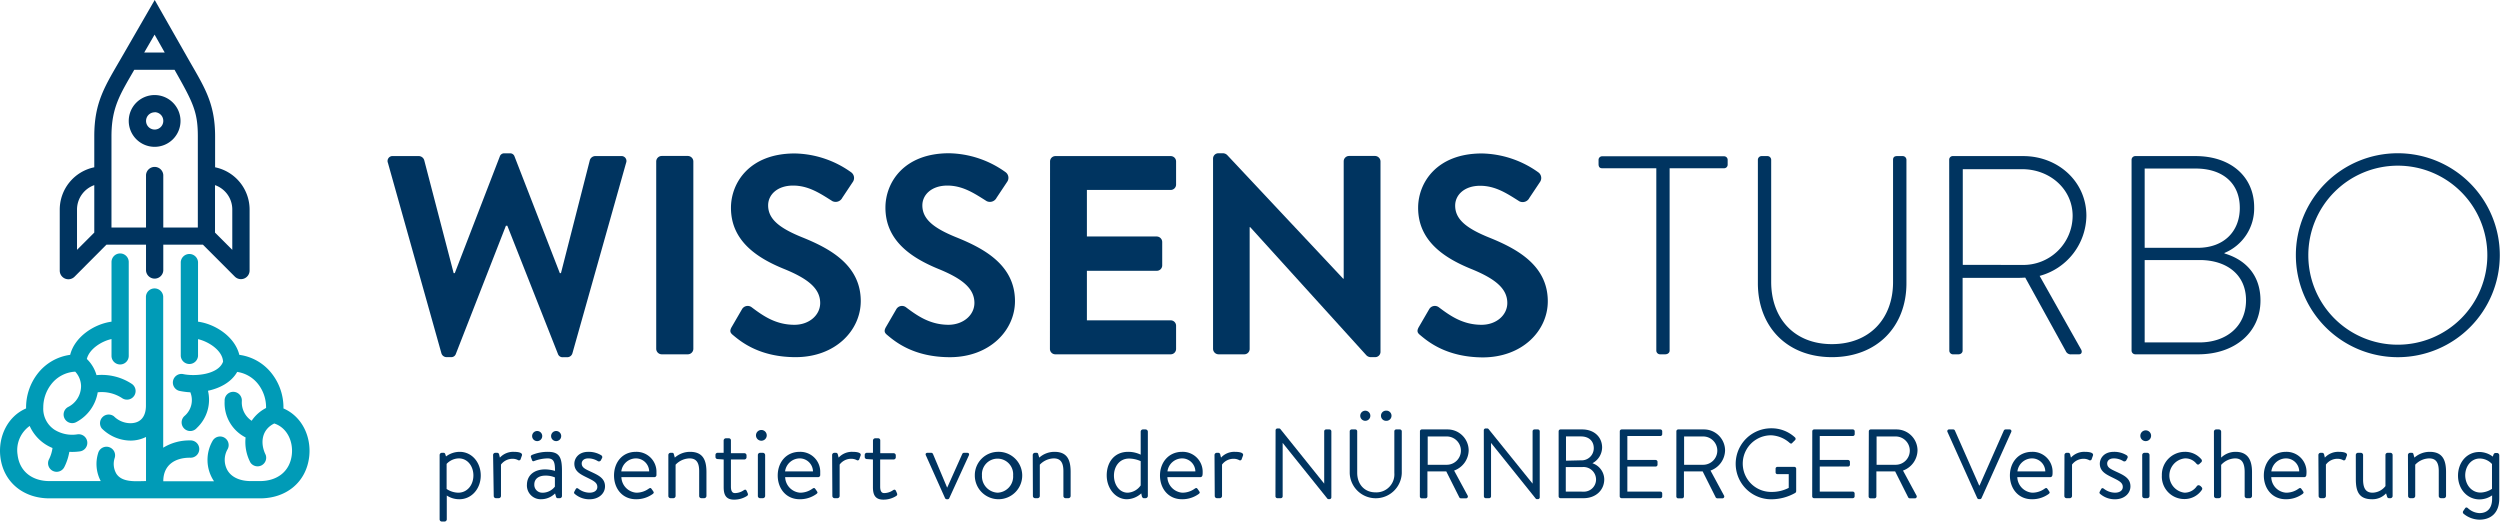 <svg id="Ebene_1" data-name="Ebene 1" xmlns="http://www.w3.org/2000/svg" viewBox="0 0 618.09 128.95"><defs><style>.cls-1,.cls-3{fill:#003460;}.cls-2{fill:#009bb7;}.cls-2,.cls-3{fill-rule:evenodd;}</style></defs><path class="cls-1" d="M97,40.38a1.22,1.22,0,0,1,1.26-1.68h6.45a1.44,1.44,0,0,1,1.26,1l7.28,27.94h.28l11.13-28.85a1.13,1.13,0,0,1,1.19-.77h1.26a1.13,1.13,0,0,1,1.19.77l11.2,28.85h.28l7.14-27.94a1.44,1.44,0,0,1,1.26-1h6.44a1.22,1.22,0,0,1,1.26,1.68L142.62,87.43a1.34,1.34,0,0,1-1.26,1h-1.12a1.19,1.19,0,0,1-1.19-.77L126.52,55.92h-.35L113.78,87.64a1.19,1.19,0,0,1-1.19.77h-1.12a1.34,1.34,0,0,1-1.26-1Z" transform="translate(-1.09 -0.11)"/><path class="cls-1" d="M163.33,40a1.38,1.38,0,0,1,1.34-1.33h6.51A1.38,1.38,0,0,1,172.51,40V86.38a1.38,1.38,0,0,1-1.33,1.33h-6.51a1.38,1.38,0,0,1-1.34-1.33Z" transform="translate(-1.09 -0.11)"/><path class="cls-1" d="M182.37,83c-.7-.56-1-1-.35-2.1l2.52-4.34a1.62,1.62,0,0,1,2.38-.49c2.87,2.17,6,4.34,10.58,4.34,3.64,0,6.37-2.38,6.37-5.39,0-3.57-3-6-8.89-8.4-6.59-2.67-13.17-6.87-13.17-15.13,0-6.23,4.62-13.44,15.76-13.44a24.64,24.64,0,0,1,14,4.69A1.73,1.73,0,0,1,212,45l-2.66,4a1.84,1.84,0,0,1-2.45.84c-3-1.89-5.88-3.85-9.73-3.85S191,48.22,191,50.88c0,3.29,2.6,5.53,8.27,7.84,6.79,2.73,14.63,6.8,14.63,15.83,0,7.21-6.23,13.86-16.1,13.86C189,88.41,184.4,84.7,182.37,83Z" transform="translate(-1.09 -0.11)"/><path class="cls-1" d="M220.52,83c-.7-.56-1-1-.35-2.1l2.52-4.34a1.62,1.62,0,0,1,2.38-.49c2.87,2.17,6,4.34,10.58,4.34C239.29,80.36,242,78,242,75c0-3.57-3-6-8.9-8.4C226.54,63.9,220,59.7,220,51.44,220,45.21,224.58,38,235.72,38a24.64,24.64,0,0,1,14,4.69,1.73,1.73,0,0,1,.42,2.31l-2.66,4a1.84,1.84,0,0,1-2.45.84c-3-1.89-5.88-3.85-9.73-3.85s-6.17,2.24-6.17,4.9c0,3.29,2.6,5.53,8.27,7.84,6.79,2.73,14.63,6.8,14.63,15.83,0,7.21-6.23,13.86-16.1,13.86C227.1,88.41,222.55,84.7,220.52,83Z" transform="translate(-1.09 -0.11)"/><path class="cls-1" d="M260.7,40A1.33,1.33,0,0,1,262,38.7h28.5A1.33,1.33,0,0,1,291.86,40v5.74a1.33,1.33,0,0,1-1.33,1.33H269.81V58.58H287.1a1.38,1.38,0,0,1,1.33,1.33v5.82a1.33,1.33,0,0,1-1.33,1.33H269.81V79.31h20.72a1.33,1.33,0,0,1,1.33,1.33v5.74a1.33,1.33,0,0,1-1.33,1.33H262a1.33,1.33,0,0,1-1.33-1.33Z" transform="translate(-1.09 -0.11)"/><path class="cls-1" d="M301,39.26A1.32,1.32,0,0,1,302.35,38h1a1.54,1.54,0,0,1,1.19.49L333.16,69h.14V40a1.33,1.33,0,0,1,1.33-1.33h6.44A1.38,1.38,0,0,1,342.4,40V87.15a1.32,1.32,0,0,1-1.33,1.26h-1a1.54,1.54,0,0,1-1.19-.49L310.19,56.27h-.14V86.38a1.33,1.33,0,0,1-1.33,1.33h-6.37A1.38,1.38,0,0,1,301,86.38Z" transform="translate(-1.09 -0.11)"/><path class="cls-1" d="M352.26,83c-.7-.56-1-1-.35-2.1l2.52-4.34a1.62,1.62,0,0,1,2.38-.49c2.87,2.17,6,4.34,10.57,4.34,3.64,0,6.37-2.38,6.37-5.39,0-3.57-3-6-8.89-8.4-6.58-2.67-13.16-6.87-13.16-15.13,0-6.23,4.62-13.44,15.75-13.44a24.72,24.72,0,0,1,14,4.69,1.73,1.73,0,0,1,.42,2.31l-2.67,4a1.84,1.84,0,0,1-2.45.84c-3-1.89-5.88-3.85-9.73-3.85s-6.16,2.24-6.16,4.9c0,3.29,2.59,5.53,8.26,7.84,6.79,2.73,14.64,6.8,14.64,15.83,0,7.21-6.23,13.86-16.11,13.86C358.84,88.41,354.29,84.7,352.26,83Z" transform="translate(-1.09 -0.11)"/><path class="cls-1" d="M410.59,41.71H397.22c-.7,0-.91-.42-.91-1.05v-1a.88.88,0,0,1,.91-.91h30.1a.88.88,0,0,1,.91.91V40.8a.88.88,0,0,1-.91.91H413.88V86.8c0,.49-.42.91-1.12.91H411.5a.93.93,0,0,1-.91-.91Z" transform="translate(-1.09 -0.11)"/><path class="cls-1" d="M435.7,39.61a.93.93,0,0,1,.91-.91h1.47a.93.93,0,0,1,.91.91V69.79c0,9,5.67,15.4,15,15.4s15.13-6.3,15.13-15.33V39.61c0-.56.28-.91,1-.91h1.4a.93.93,0,0,1,.91.91V70.14c0,10.71-7.28,18.27-18.42,18.27S435.7,80.85,435.7,70.14Z" transform="translate(-1.09 -0.11)"/><path class="cls-1" d="M483,39.61a.88.88,0,0,1,.91-.91H501.3c8.54,0,15.62,6.23,15.62,14.77a15.59,15.59,0,0,1-11.56,14.85l10.22,18.13c.36.56.21,1.26-.49,1.26h-1.82a1.36,1.36,0,0,1-1.47-.84l-10-18.13c-.91.07-1.68.07-2.59.07H486.32v18c0,.49-.42.91-1.12.91h-1.26a.93.93,0,0,1-.91-.91Zm18.13,26a12.18,12.18,0,0,0,12.39-12.12c0-6.65-5.67-11.55-12.46-11.55h-14.7V65.59Z" transform="translate(-1.09 -0.11)"/><path class="cls-1" d="M551.07,62.78c4.83,1.41,8.89,5,8.89,11.63,0,7.84-6.3,13.3-15.4,13.3H529a.93.93,0,0,1-.91-.91V39.61a.93.93,0,0,1,.91-.91h14.91c8.61,0,14.49,5,14.49,12.67a11.9,11.9,0,0,1-7.35,11.28Zm-6.65-1.4c6.58,0,10.43-4.13,10.43-9.87,0-6.09-4.2-9.73-10.92-9.73h-12.6v19.6Zm.42,23.39c6.79,0,11.55-4.06,11.55-10.43s-4.83-9.94-11.48-9.94H531.33V84.77Z" transform="translate(-1.09 -0.11)"/><path class="cls-1" d="M593.91,38a25.21,25.21,0,1,1-25.2,25.27A25.17,25.17,0,0,1,593.91,38Zm0,47.33a22.13,22.13,0,1,0-22.12-22.06A22.08,22.08,0,0,0,593.91,85.33Z" transform="translate(-1.09 -0.11)"/><path class="cls-1" d="M111.55,128.52a.55.55,0,0,1-.53.53h-.7a.54.54,0,0,1-.54-.53V112.59a.56.56,0,0,1,.54-.53h.41c.26,0,.34.07.46.36l.17.54a5.66,5.66,0,0,1,3.37-1.14c3.06,0,5.22,2.64,5.22,5.85s-2.21,5.87-5.29,5.87a5.61,5.61,0,0,1-3.11-.92Zm2.84-6.6c2.16,0,3.74-1.82,3.74-4.28,0-2.18-1.36-4.2-3.62-4.2a4.25,4.25,0,0,0-3,1.36V121A5.31,5.31,0,0,0,114.39,121.92Z" transform="translate(-1.09 -0.11)"/><path class="cls-1" d="M123,112.59a.55.55,0,0,1,.53-.53H124a.49.49,0,0,1,.49.39l.19.8a4.48,4.48,0,0,1,3.45-1.43c.85,0,2.23.12,2,.9l-.31.87a.43.43,0,0,1-.66.27,2.8,2.8,0,0,0-1.21-.32,3.56,3.56,0,0,0-3,1.43v7.77a.56.56,0,0,1-.53.54h-.73a.54.54,0,0,1-.53-.54Z" transform="translate(-1.09 -0.11)"/><path class="cls-1" d="M135.9,116.16a9.58,9.58,0,0,1,2.41.37c0-2.07-.24-3.09-1.85-3.09a10,10,0,0,0-3.32.66c-.29.12-.44,0-.54-.29l-.24-.66c-.1-.34.07-.48.34-.6a10.17,10.17,0,0,1,3.86-.73c2.87,0,3.47,1.41,3.47,4.71v6.21a.54.54,0,0,1-.53.54H139c-.29,0-.39-.17-.46-.42l-.22-.75a4.92,4.92,0,0,1-3.47,1.43,3.4,3.4,0,0,1-3.48-3.66C131.41,117.74,133,116.16,135.9,116.16Zm-3.25-8.23a1.25,1.25,0,1,1,1.24,1.24A1.25,1.25,0,0,1,132.65,107.93Zm2.55,14a3.89,3.89,0,0,0,3.08-1.51v-2.28a5.78,5.78,0,0,0-2.38-.44c-1.55,0-2.71.75-2.71,2.19A1.94,1.94,0,0,0,135.2,121.92Zm2.14-14a1.25,1.25,0,1,1,1.24,1.24A1.25,1.25,0,0,1,137.34,107.93Z" transform="translate(-1.09 -0.11)"/><path class="cls-1" d="M143.14,122.18a.39.39,0,0,1-.07-.48l.34-.63c.14-.27.34-.37.65-.15a4.59,4.59,0,0,0,2.79,1c1.15,0,1.92-.54,1.92-1.41,0-1.07-.87-1.51-2.5-2.31s-3.18-1.53-3.18-3.45c0-1.16.88-2.93,3.47-2.93a5.91,5.91,0,0,1,3.21.87.53.53,0,0,1,.12.75l-.24.47a.55.55,0,0,1-.78.19,4.44,4.44,0,0,0-2.31-.66c-1.24,0-1.65.71-1.65,1.24,0,1,.78,1.36,2.14,2,1.94.9,3.62,1.63,3.62,3.67,0,1.77-1.53,3.2-3.82,3.2A5.48,5.48,0,0,1,143.14,122.18Z" transform="translate(-1.09 -0.11)"/><path class="cls-1" d="M158.31,111.82a4.93,4.93,0,0,1,5.08,5.1c0,.19,0,.48,0,.68a.53.53,0,0,1-.51.48h-8.16a4,4,0,0,0,3.67,3.84,5.14,5.14,0,0,0,3-.93c.39-.26.56-.36.85.08l.29.41c.22.34.32.46-.09.78a6.93,6.93,0,0,1-4.11,1.28c-3.4,0-5.43-2.67-5.43-5.87S154.91,111.82,158.31,111.82Zm3.28,4.83a3.29,3.29,0,0,0-3.28-3.21,3.66,3.66,0,0,0-3.61,3.21Z" transform="translate(-1.09 -0.11)"/><path class="cls-1" d="M166.33,112.59a.55.55,0,0,1,.53-.53h.39a.39.39,0,0,1,.44.34l.24.85a5.65,5.65,0,0,1,3.76-1.43c3.25,0,4.06,2.11,4.06,5v5.92a.57.57,0,0,1-.54.54h-.73a.54.54,0,0,1-.53-.54v-6.16c0-2.14-.73-3.14-2.38-3.14a4.92,4.92,0,0,0-3.45,1.56v7.74a.56.56,0,0,1-.53.54h-.73a.54.54,0,0,1-.53-.54Z" transform="translate(-1.09 -0.11)"/><path class="cls-1" d="M178.54,113.61a.53.53,0,0,1-.56-.53v-.49a.52.52,0,0,1,.56-.53H180V109a.57.57,0,0,1,.53-.53l.76,0a.5.5,0,0,1,.51.53v3.16h3.3a.53.53,0,0,1,.56.53v.49a.55.55,0,0,1-.56.53h-3.3v6.7c0,1.17.36,1.61,1,1.61a3.92,3.92,0,0,0,2.21-.73c.44-.27.58,0,.7.22l.22.51c.15.36.1.53-.19.73a5.92,5.92,0,0,1-3.16.89c-2.13,0-2.57-1.36-2.57-3.1v-6.83Z" transform="translate(-1.09 -0.11)"/><path class="cls-1" d="M188,107.86a1.33,1.33,0,1,1,2.65,0,1.33,1.33,0,0,1-2.65,0Zm.46,4.73a.56.56,0,0,1,.54-.53h.72a.58.58,0,0,1,.54.53v10.15a.57.57,0,0,1-.54.54H189a.54.54,0,0,1-.54-.54Z" transform="translate(-1.09 -0.11)"/><path class="cls-1" d="M198.81,111.82a4.93,4.93,0,0,1,5.07,5.1c0,.19,0,.48,0,.68a.53.53,0,0,1-.51.48h-8.16a4,4,0,0,0,3.66,3.84,5.15,5.15,0,0,0,3-.93c.39-.26.56-.36.85.08l.29.41c.22.34.32.46-.1.78a6.92,6.92,0,0,1-4.1,1.28c-3.4,0-5.44-2.67-5.44-5.87S195.41,111.82,198.81,111.82Zm3.28,4.83a3.29,3.29,0,0,0-3.28-3.21,3.68,3.68,0,0,0-3.62,3.21Z" transform="translate(-1.09 -0.11)"/><path class="cls-1" d="M206.82,112.59a.56.56,0,0,1,.54-.53h.39a.48.48,0,0,1,.48.39l.2.8a4.44,4.44,0,0,1,3.44-1.43c.85,0,2.24.12,2,.9l-.32.87a.42.42,0,0,1-.65.27,2.85,2.85,0,0,0-1.22-.32,3.53,3.53,0,0,0-3,1.43v7.77a.56.56,0,0,1-.53.54h-.73a.55.55,0,0,1-.54-.54Z" transform="translate(-1.09 -0.11)"/><path class="cls-1" d="M215.44,113.61a.53.53,0,0,1-.56-.53v-.49a.52.52,0,0,1,.56-.53h1.48V109a.57.57,0,0,1,.54-.53l.75,0a.5.5,0,0,1,.51.53v3.16H222a.53.53,0,0,1,.56.53v.49a.54.54,0,0,1-.56.53h-3.3v6.7c0,1.17.36,1.61,1,1.61a3.92,3.92,0,0,0,2.21-.73c.44-.27.59,0,.71.22l.22.51c.14.36.09.53-.2.73a5.87,5.87,0,0,1-3.15.89c-2.14,0-2.58-1.36-2.58-3.1v-6.83Z" transform="translate(-1.09 -0.11)"/><path class="cls-1" d="M230,112.69c-.17-.34,0-.63.41-.63h.85a.49.49,0,0,1,.51.32l3.47,8.25h.05l3.69-8.25a.48.48,0,0,1,.44-.32h.78c.43,0,.58.29.43.63l-4.83,10.56a.44.44,0,0,1-.46.29h-.14a.48.48,0,0,1-.47-.29Z" transform="translate(-1.09 -0.11)"/><path class="cls-1" d="M247.73,111.82a5.86,5.86,0,1,1-5.63,5.82A5.77,5.77,0,0,1,247.73,111.82Zm0,10.1a4,4,0,0,0,3.84-4.28,3.86,3.86,0,1,0-7.7,0A4.06,4.06,0,0,0,247.73,121.92Z" transform="translate(-1.09 -0.11)"/><path class="cls-1" d="M256.42,112.59a.56.56,0,0,1,.54-.53h.39a.38.38,0,0,1,.43.34l.25.85a5.65,5.65,0,0,1,3.76-1.43c3.25,0,4,2.11,4,5v5.92a.56.56,0,0,1-.53.54h-.73a.54.54,0,0,1-.53-.54v-6.16c0-2.14-.73-3.14-2.38-3.14a4.92,4.92,0,0,0-3.45,1.56v7.74a.56.56,0,0,1-.53.54H257a.55.55,0,0,1-.54-.54Z" transform="translate(-1.09 -0.11)"/><path class="cls-1" d="M280,111.82a7,7,0,0,1,3.11.7v-5.7a.56.56,0,0,1,.53-.54h.68a.58.58,0,0,1,.56.54v15.92a.57.57,0,0,1-.56.54h-.44c-.24,0-.38-.2-.48-.46l-.15-.73a5.41,5.41,0,0,1-3.54,1.45c-2.84,0-5-2.69-5-5.9S276.57,111.82,280,111.82Zm-.07,10.1a4.15,4.15,0,0,0,3.18-1.8v-6a7.29,7.29,0,0,0-2.87-.64c-2.4,0-3.74,2-3.74,4.23S277.84,121.92,279.88,121.92Z" transform="translate(-1.09 -0.11)"/><path class="cls-1" d="M293.35,111.82a4.93,4.93,0,0,1,5.08,5.1c0,.19,0,.48-.05.68a.53.53,0,0,1-.51.48h-8.16a4,4,0,0,0,3.67,3.84,5.14,5.14,0,0,0,3-.93c.39-.26.56-.36.85.08l.29.41c.22.34.32.46-.1.78a6.92,6.92,0,0,1-4.1,1.28c-3.4,0-5.44-2.67-5.44-5.87S290,111.82,293.35,111.82Zm3.28,4.83a3.29,3.29,0,0,0-3.28-3.21,3.68,3.68,0,0,0-3.62,3.21Z" transform="translate(-1.09 -0.11)"/><path class="cls-1" d="M301.36,112.59a.56.56,0,0,1,.54-.53h.39a.48.48,0,0,1,.48.39l.2.8a4.44,4.44,0,0,1,3.44-1.43c.85,0,2.24.12,2,.9l-.32.87a.42.42,0,0,1-.65.27,2.85,2.85,0,0,0-1.22-.32,3.53,3.53,0,0,0-3,1.43v7.77a.56.56,0,0,1-.53.54h-.73a.55.55,0,0,1-.54-.54Z" transform="translate(-1.09 -0.11)"/><path class="cls-1" d="M316.46,106.48a.46.46,0,0,1,.47-.44h.36a.43.43,0,0,1,.39.19l10.8,13.45h0V106.74a.47.47,0,0,1,.46-.46h.85a.48.48,0,0,1,.46.46v16.34a.46.46,0,0,1-.46.44h-.19a.42.42,0,0,1-.39-.2l-11-13.71h0v13.21a.47.47,0,0,1-.46.46h-.85a.48.48,0,0,1-.47-.46Z" transform="translate(-1.09 -0.11)"/><path class="cls-1" d="M334.79,106.74a.48.48,0,0,1,.47-.46h.92a.46.46,0,0,1,.46.46V117c0,2.77,1.72,4.84,4.56,4.84a4.45,4.45,0,0,0,4.62-4.79V106.74a.46.46,0,0,1,.46-.46h.92a.48.48,0,0,1,.46.46v10.37a6.44,6.44,0,0,1-12.87,0Zm2.6-3.83a1.25,1.25,0,1,1,1.24,1.24A1.25,1.25,0,0,1,337.39,102.91Zm5.13,0a1.24,1.24,0,0,1,1.23-1.27,1.26,1.26,0,1,1,0,2.51A1.24,1.24,0,0,1,342.52,102.91Z" transform="translate(-1.09 -0.11)"/><path class="cls-1" d="M352.15,106.74a.47.47,0,0,1,.47-.46h6.28a5.22,5.22,0,0,1,5.3,5.17,5.42,5.42,0,0,1-3.6,5l3.33,6.16a.46.46,0,0,1-.41.71h-1.17a.53.53,0,0,1-.53-.37l-3.16-6.29H354v6.2a.47.47,0,0,1-.46.46h-.94a.47.47,0,0,1-.47-.46Zm6.63,8.28a3.49,3.49,0,1,0,0-7h-4.71v7Z" transform="translate(-1.09 -0.11)"/><path class="cls-1" d="M367.94,106.48a.45.45,0,0,1,.46-.44h.36a.43.43,0,0,1,.39.19L380,119.68H380V106.74a.47.47,0,0,1,.46-.46h.85a.47.47,0,0,1,.46.46v16.34a.45.45,0,0,1-.46.44h-.19a.42.42,0,0,1-.39-.2l-11-13.71h0v13.21a.47.47,0,0,1-.46.46h-.85a.47.47,0,0,1-.46-.46Z" transform="translate(-1.09 -0.11)"/><path class="cls-1" d="M394.84,114.66a4.26,4.26,0,0,1,2.88,3.93c0,2.72-2.11,4.69-5.12,4.69h-5.7a.46.46,0,0,1-.46-.46V106.74a.46.46,0,0,1,.46-.46h5.36c3,0,4.93,1.92,4.93,4.47a4.48,4.48,0,0,1-2.35,3.86Zm-2.36,7a3,3,0,0,0,3.21-3.08,3.1,3.1,0,0,0-3.31-3h-4.17v6.07Zm-.53-7.74a3,3,0,0,0,3.18-3c0-1.75-1.19-2.91-3.18-2.91h-3.69v6Z" transform="translate(-1.09 -0.11)"/><path class="cls-1" d="M401.56,106.74a.47.47,0,0,1,.46-.46h9.57a.46.46,0,0,1,.46.46v.71a.46.46,0,0,1-.46.46h-8.16v5.92h7a.48.48,0,0,1,.46.46V115a.47.47,0,0,1-.46.46h-7v6.19h8.16a.46.46,0,0,1,.46.46v.71a.46.46,0,0,1-.46.46H402a.47.47,0,0,1-.46-.46Z" transform="translate(-1.09 -0.11)"/><path class="cls-1" d="M415.55,106.74a.46.46,0,0,1,.46-.46h6.29a5.22,5.22,0,0,1,5.29,5.17,5.42,5.42,0,0,1-3.6,5l3.33,6.16a.46.46,0,0,1-.41.71h-1.17a.53.53,0,0,1-.53-.37l-3.16-6.29h-4.63v6.2a.48.48,0,0,1-.47.46H416a.46.46,0,0,1-.46-.46Zm6.62,8.28a3.49,3.49,0,1,0,0-7h-4.71v7Z" transform="translate(-1.09 -0.11)"/><path class="cls-1" d="M439,106a8.53,8.53,0,0,1,5.88,2.26.47.47,0,0,1,0,.68c-.22.22-.48.46-.68.68s-.36.21-.63,0a7.37,7.37,0,0,0-4.61-1.89,7,7,0,0,0,0,14,9.14,9.14,0,0,0,4.37-1v-3.4h-2.79a.43.43,0,0,1-.46-.43V116a.44.44,0,0,1,.46-.46h4.2a.45.45,0,0,1,.43.46v5.56a.6.6,0,0,1-.19.39,12,12,0,0,1-6,1.6A8.74,8.74,0,1,1,439,106Z" transform="translate(-1.09 -0.11)"/><path class="cls-1" d="M449.15,106.74a.46.46,0,0,1,.46-.46h9.56a.47.47,0,0,1,.47.46v.71a.47.47,0,0,1-.47.46H451v5.92h7a.48.48,0,0,1,.46.46V115a.47.47,0,0,1-.46.46h-7v6.19h8.15a.47.47,0,0,1,.47.46v.71a.47.47,0,0,1-.47.46h-9.56a.46.46,0,0,1-.46-.46Z" transform="translate(-1.09 -0.11)"/><path class="cls-1" d="M463.13,106.74a.47.47,0,0,1,.46-.46h6.29a5.21,5.21,0,0,1,5.29,5.17,5.42,5.42,0,0,1-3.59,5l3.33,6.16a.46.46,0,0,1-.42.71h-1.16a.53.53,0,0,1-.53-.37l-3.16-6.29H465v6.2a.48.48,0,0,1-.46.46h-1a.47.47,0,0,1-.46-.46Zm6.63,8.28a3.49,3.49,0,1,0,0-7h-4.71v7Z" transform="translate(-1.09 -0.11)"/><path class="cls-1" d="M482.58,106.91a.43.43,0,0,1,.41-.63h1a.46.46,0,0,1,.42.27l6,13.59h.1l6-13.59a.49.49,0,0,1,.42-.27h1a.43.43,0,0,1,.41.63L491,123.25a.46.46,0,0,1-.41.27h-.25a.48.48,0,0,1-.41-.27Z" transform="translate(-1.09 -0.11)"/><path class="cls-1" d="M503.48,111.82a4.93,4.93,0,0,1,5.08,5.1c0,.19,0,.48-.05.68a.53.53,0,0,1-.51.48h-8.16a4,4,0,0,0,3.67,3.84,5.14,5.14,0,0,0,3-.93c.39-.26.56-.36.85.08l.29.41c.22.34.32.46-.09.78a6.93,6.93,0,0,1-4.11,1.28c-3.4,0-5.44-2.67-5.44-5.87S500.08,111.82,503.48,111.82Zm3.28,4.83a3.29,3.29,0,0,0-3.28-3.21,3.66,3.66,0,0,0-3.61,3.21Z" transform="translate(-1.09 -0.11)"/><path class="cls-1" d="M511.5,112.59a.55.55,0,0,1,.53-.53h.39a.47.47,0,0,1,.48.39l.2.8a4.45,4.45,0,0,1,3.45-1.43c.85,0,2.23.12,2,.9l-.31.87a.43.43,0,0,1-.66.27,2.85,2.85,0,0,0-1.21-.32,3.56,3.56,0,0,0-3,1.43v7.77a.56.56,0,0,1-.53.54H512a.54.54,0,0,1-.53-.54Z" transform="translate(-1.09 -0.11)"/><path class="cls-1" d="M520.28,122.18a.39.39,0,0,1-.07-.48l.34-.63c.15-.27.34-.37.66-.15a4.59,4.59,0,0,0,2.79,1c1.14,0,1.92-.54,1.92-1.41,0-1.07-.88-1.51-2.5-2.31s-3.18-1.53-3.18-3.45c0-1.16.87-2.93,3.47-2.93a5.87,5.87,0,0,1,3.2.87.53.53,0,0,1,.12.75l-.24.47a.55.55,0,0,1-.78.19,4.4,4.4,0,0,0-2.3-.66c-1.24,0-1.65.71-1.65,1.24,0,1,.77,1.36,2.13,2,1.95.9,3.62,1.63,3.62,3.67,0,1.77-1.53,3.2-3.81,3.2A5.51,5.51,0,0,1,520.28,122.18Z" transform="translate(-1.09 -0.11)"/><path class="cls-1" d="M530.26,107.86a1.33,1.33,0,1,1,1.31,1.31A1.32,1.32,0,0,1,530.26,107.86Zm.46,4.73a.56.56,0,0,1,.54-.53H532a.58.58,0,0,1,.53.53v10.15a.56.56,0,0,1-.53.54h-.73a.55.55,0,0,1-.54-.54Z" transform="translate(-1.09 -0.11)"/><path class="cls-1" d="M541.26,111.82a5.21,5.21,0,0,1,4.08,1.84.53.53,0,0,1-.1.8l-.39.37c-.36.31-.58.07-.8-.17a3.46,3.46,0,0,0-2.81-1.22,4.27,4.27,0,0,0-.08,8.48,3.64,3.64,0,0,0,3.06-1.61c.32-.36.63-.26.95,0l.15.15c.24.24.34.48.14.78a5.15,5.15,0,0,1-4.22,2.25,5.55,5.55,0,0,1-5.66-5.85A5.67,5.67,0,0,1,541.26,111.82Z" transform="translate(-1.09 -0.11)"/><path class="cls-1" d="M548.45,106.82a.56.56,0,0,1,.53-.54h.73a.57.57,0,0,1,.53.54v6.43a5.13,5.13,0,0,1,3.57-1.43c2.79,0,4.06,1.72,4.06,5v5.92a.57.57,0,0,1-.54.54h-.75a.54.54,0,0,1-.53-.54v-5.92c0-2.14-.63-3.38-2.36-3.38a4.81,4.81,0,0,0-3.45,1.61v7.69a.56.56,0,0,1-.53.54H549a.54.54,0,0,1-.53-.54Z" transform="translate(-1.09 -0.11)"/><path class="cls-1" d="M566.27,111.82a4.93,4.93,0,0,1,5.07,5.1,5.31,5.31,0,0,1-.05.68.51.51,0,0,1-.51.48h-8.15a3.94,3.94,0,0,0,3.66,3.84,5.17,5.17,0,0,0,3-.93c.38-.26.55-.36.85.08l.29.41c.22.34.31.46-.1.78a6.92,6.92,0,0,1-4.1,1.28c-3.4,0-5.44-2.67-5.44-5.87S562.87,111.82,566.27,111.82Zm3.27,4.83a3.27,3.27,0,0,0-3.27-3.21,3.67,3.67,0,0,0-3.62,3.21Z" transform="translate(-1.09 -0.11)"/><path class="cls-1" d="M574.28,112.59a.55.55,0,0,1,.53-.53h.39a.49.49,0,0,1,.49.39l.19.8a4.48,4.48,0,0,1,3.45-1.43c.85,0,2.23.12,2,.9l-.32.87a.42.42,0,0,1-.65.27,2.85,2.85,0,0,0-1.22-.32,3.53,3.53,0,0,0-3,1.43v7.77a.57.57,0,0,1-.54.54h-.73a.54.54,0,0,1-.53-.54Z" transform="translate(-1.09 -0.11)"/><path class="cls-1" d="M583.53,112.59a.54.54,0,0,1,.53-.53h.73a.56.56,0,0,1,.54.53v6.07c0,2.24.72,3.26,2.35,3.26a4.15,4.15,0,0,0,3.18-1.63v-7.7a.54.54,0,0,1,.51-.53h.75a.55.55,0,0,1,.51.53v10.15a.54.54,0,0,1-.51.54h-.38c-.32,0-.44-.2-.51-.49l-.22-.7a4.57,4.57,0,0,1-3.47,1.45c-3.23,0-4-1.94-4-4.9Z" transform="translate(-1.09 -0.11)"/><path class="cls-1" d="M596.42,112.59a.56.56,0,0,1,.54-.53h.38a.39.39,0,0,1,.44.34l.24.85a5.7,5.7,0,0,1,3.77-1.43c3.25,0,4.05,2.11,4.05,5v5.92a.56.56,0,0,1-.53.54h-.73a.55.55,0,0,1-.54-.54v-6.16c0-2.14-.72-3.14-2.37-3.14a4.89,4.89,0,0,0-3.45,1.56v7.74a.57.57,0,0,1-.54.54H597a.54.54,0,0,1-.54-.54Z" transform="translate(-1.09 -0.11)"/><path class="cls-1" d="M619,123.35c0,3.84-2.35,5.24-4.9,5.24a6.34,6.34,0,0,1-3.91-1.45.52.52,0,0,1-.12-.66l.48-.7c.17-.27.46-.27.73,0a4.47,4.47,0,0,0,2.82,1.19c1.77,0,3.13-1,3.13-3.59v-.8a5.43,5.43,0,0,1-3.11,1c-3.08,0-5.32-2.59-5.32-5.87s2.19-5.85,5.25-5.85A5.56,5.56,0,0,1,617.4,113l.17-.51c.12-.22.24-.39.53-.39h.34a.58.58,0,0,1,.56.53Zm-4.64-1.46a5.44,5.44,0,0,0,2.84-.92v-6.14a4.17,4.17,0,0,0-3-1.36c-2.23,0-3.62,2-3.62,4.17C610.62,120.07,612.23,121.89,614.36,121.89Z" transform="translate(-1.09 -0.11)"/><path class="cls-2" d="M63.08,119.05h2.28c4.19,0,7.41-2.31,7.88-6.55.36-3.19-1.11-6.63-4.34-7.69-3.14,1.52-3.55,4.87-2.12,7.76A2.13,2.13,0,0,1,63,114.46a10.85,10.85,0,0,1-1.19-6.2,9.51,9.51,0,0,1-5.18-9,2.13,2.13,0,1,1,4.25,0,5.44,5.44,0,0,0,2.43,4.88,9.47,9.47,0,0,1,3.56-3.16A9.31,9.31,0,0,0,65,95.19a8.06,8.06,0,0,0-5.27-3.13c-1.47,2.61-4.38,4.06-7.22,4.66a9.56,9.56,0,0,1-2.75,9.19,2.13,2.13,0,1,1-3-3,5.15,5.15,0,0,0,1.39-5.81,17.49,17.49,0,0,1-2.76-.36,2.13,2.13,0,0,1,.94-4.15c2.82.63,8.73.21,9.91-3.06-.14-2.83-3.67-5-6.19-5.57v4.15a2.14,2.14,0,0,1-4.27,0V64.9a2.14,2.14,0,0,1,4.27,0V79.64c4.34.59,9.12,3.77,10.21,8.2a12.22,12.22,0,0,1,8.13,4.76,13.62,13.62,0,0,1,2.78,8.49c4.62,2,6.91,7,6.37,11.88-.72,6.39-5.72,10.35-12.12,10.35H13.29c-6.41,0-11.41-4-12.12-10.35-.54-4.84,1.74-9.89,6.37-11.88a13.68,13.68,0,0,1,2.77-8.49,12.24,12.24,0,0,1,8.13-4.76c1.1-4.43,5.88-7.61,10.22-8.2V64.9a2.13,2.13,0,1,1,4.26,0V88.09a2.13,2.13,0,0,1-4.26,0V83.94c-2.39.5-5.49,2.41-6.1,4.92a9,9,0,0,1,2.39,4A13.52,13.52,0,0,1,33.65,95a2.13,2.13,0,1,1-2.33,3.57,9.18,9.18,0,0,0-6.07-1.47A10.19,10.19,0,0,1,20,104.44a2.12,2.12,0,1,1-2.12-3.68,5.8,5.8,0,0,0,3.25-5.27A5.38,5.38,0,0,0,19.69,92a8,8,0,0,0-6,3.2,9.35,9.35,0,0,0-1.9,5.64,6.2,6.2,0,0,0,2.78,5.52,8.28,8.28,0,0,0,5.62,1.14,2.13,2.13,0,1,1,.56,4.22,13.36,13.36,0,0,1-2.52.1A13.27,13.27,0,0,1,17,115.57a2.12,2.12,0,1,1-3.81-1.87,9,9,0,0,0,.88-2.83,10.48,10.48,0,0,1-5.64-5.45,7.33,7.33,0,0,0-3,7.08c.48,4.24,3.69,6.55,7.89,6.55H26a9,9,0,0,1-.64-6.92,2.13,2.13,0,1,1,4.07,1.25,4.76,4.76,0,0,0,.44,3.87c1.49,2.26,5,1.8,7.32,1.8V108.14a8.53,8.53,0,0,1-3.84.9,10.21,10.21,0,0,1-7.09-3,2.14,2.14,0,0,1,3-3,5.81,5.81,0,0,0,4.07,1.7c2.64,0,3.84-1.78,3.84-4.33v-27a2.14,2.14,0,0,1,4.27,0V110.8A12.31,12.31,0,0,1,48.07,109a2.14,2.14,0,1,1,0,4.27c-3.75,0-6.61,1.82-6.61,5.82H54a9.45,9.45,0,0,1-.34-10,2.12,2.12,0,1,1,3.68,2.12,5.25,5.25,0,0,0-.07,5.07C58.41,118.34,60.82,119.05,63.08,119.05Z" transform="translate(-1.09 -0.11)"/><path class="cls-3" d="M24.4,33.82c0-8.55,2.67-12.45,6.83-19.65L39.34.11l8,14.06c4.09,7.22,6.93,11.14,6.93,19.65v7.65a10.68,10.68,0,0,1,8.53,10.45V67a2.14,2.14,0,0,1-3.64,1.51l-7.9-7.91H41.46V67a2.14,2.14,0,0,1-4.27,0v-6.4H27.41L19.5,68.54A2.14,2.14,0,0,1,15.86,67V51.92A10.69,10.69,0,0,1,24.4,41.47V33.82ZM36.75,13.09h5.06l-2.5-4.42-2.56,4.42Zm-8.1,20.73V56.37h8.54v-13a2.14,2.14,0,0,1,4.27,0v13H50V33.82c0-6.1-1.2-8.41-5.76-16.46H34.29c-3.49,6.06-5.64,9.29-5.64,16.46Zm25.6,12.07V57.62l4.27,4.26v-10a6.38,6.38,0,0,0-4.27-6ZM24.4,57.61V45.88a6.41,6.41,0,0,0-4.27,6v10l4.27-4.27Zm14.92-34a6.4,6.4,0,1,0,6.4,6.4,6.41,6.41,0,0,0-6.4-6.4Zm0,4.27A2.13,2.13,0,1,0,41.46,30,2.13,2.13,0,0,0,39.32,27.85Z" transform="translate(-1.09 -0.11)"/></svg>